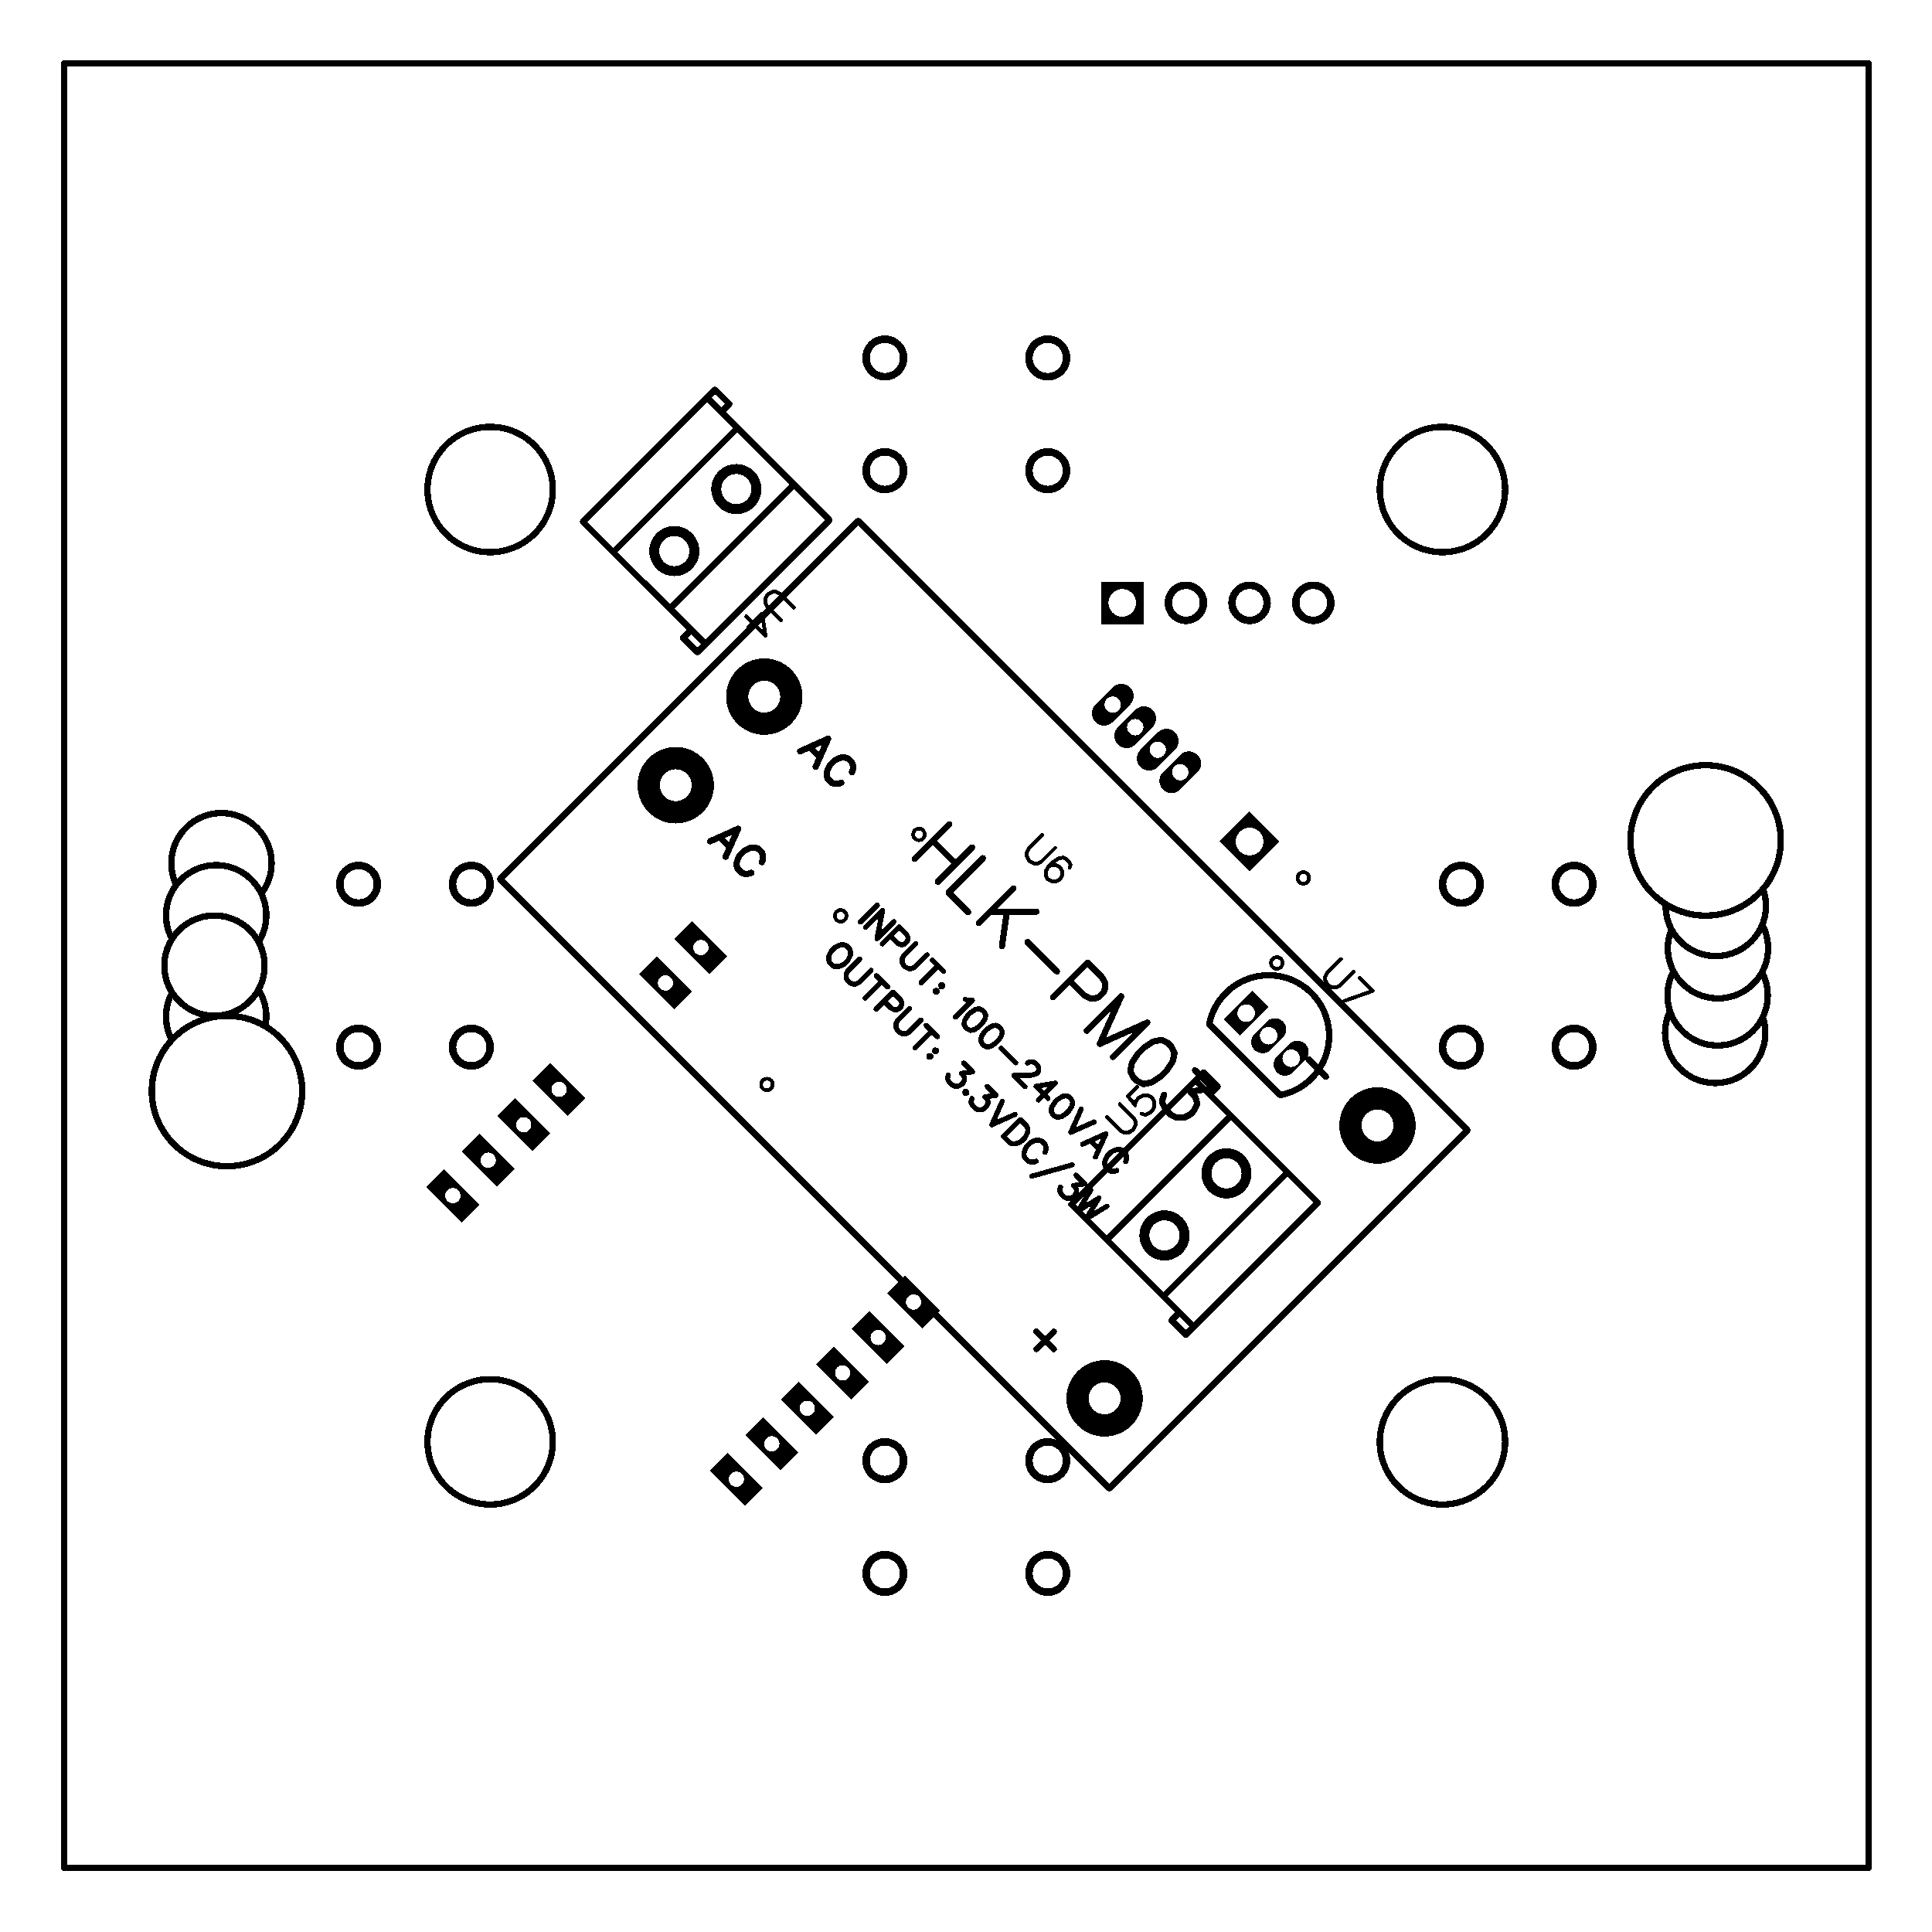 <svg xmlns="http://www.w3.org/2000/svg" xmlns:xlink="http://www.w3.org/1999/xlink" width="77.089mm" height="77.089mm" viewBox="3868.3 3257.3 303.5 303.5"><title></title><style type="text/css">
*[layerid="1"] {stroke:#000000;fill:#000000;}
*[layerid="2"] {stroke:#000000;fill:#000000;}
*[layerid="3"] {stroke:#000000;fill:#000000;}
*[layerid="4"] {stroke:#000000;fill:#000000;}
*[layerid="5"] {stroke:#000000;fill:#000000;}
*[layerid="6"] {stroke:#000000;fill:#000000;}
*[layerid="7"] {stroke:#000000;fill:#000000;}
*[layerid="8"] {stroke:#000000;fill:#000000;}
*[layerid="9"] {stroke:#000000;fill:#000000;}
*[layerid="10"] {stroke:#000000;fill:#000000;}
*[layerid="11"] {stroke:#000000;fill:#000000;}
*[layerid="12"] {stroke:#000000;fill:#000000;}
*[layerid="13"] {stroke:#000000;fill:#000000;}
*[layerid="14"] {stroke:#000000;fill:#000000;}
*[layerid="15"] {stroke:#000000;fill:#000000;}
*[layerid="19"] {stroke:#000000;fill:#000000;}
*[layerid="21"] {stroke:#000000;fill:#000000;}
*[layerid="22"] {stroke:#000000;fill:#000000;}
*[layerid="23"] {stroke:#000000;fill:#000000;}
*[layerid="24"] {stroke:#000000;fill:#000000;}
*[layerid="25"] {stroke:#000000;fill:#000000;}
*[layerid="26"] {stroke:#000000;fill:#000000;}
*[layerid="27"] {stroke:#000000;fill:#000000;}
*[layerid="28"] {stroke:#000000;fill:#000000;}
*[layerid="29"] {stroke:#000000;fill:#000000;}
*[layerid="30"] {stroke:#000000;fill:#000000;}
*[layerid="31"] {stroke:#000000;fill:#000000;}
*[layerid="32"] {stroke:#000000;fill:#000000;}
*[layerid="33"] {stroke:#000000;fill:#000000;}
*[layerid="34"] {stroke:#000000;fill:#000000;}
*[layerid="35"] {stroke:#000000;fill:#000000;}
*[layerid="36"] {stroke:#000000;fill:#000000;}
*[layerid="37"] {stroke:#000000;fill:#000000;}
*[layerid="38"] {stroke:#000000;fill:#000000;}
*[layerid="39"] {stroke:#000000;fill:#000000;}
*[layerid="40"] {stroke:#000000;fill:#000000;}
*[layerid="41"] {stroke:#000000;fill:#000000;}
*[layerid="42"] {stroke:#000000;fill:#000000;}
*[layerid="43"] {stroke:#000000;fill:#000000;}
*[layerid="44"] {stroke:#000000;fill:#000000;}
*[layerid="45"] {stroke:#000000;fill:#000000;}
*[layerid="46"] {stroke:#000000;fill:#000000;}
*[layerid="47"] {stroke:#000000;fill:#000000;}
*[layerid="48"] {stroke:#000000;fill:#000000;}
*[layerid="49"] {stroke:#000000;fill:#000000;}
*[layerid="50"] {stroke:#000000;fill:#000000;}
*[layerid="51"] {stroke:#000000;fill:#000000;}
*[layerid="52"] {stroke:#000000;fill:#000000;}
*[layerid="99"] {stroke:#000000;fill:#000000;}
*[layerid="100"] {stroke:#000000;fill:#000000;}
*[layerid="101"] {stroke:#000000;fill:#000000;}
*[layerid="Hole"] {stroke:#000000;fill:#000000;}
*[layerid="DRCError"] {stroke:#000000;fill:#000000;}
*[fill="none"] {fill: none;}
*[stroke="none"] {stroke: none;}
path, polyline, polygon, line {stroke-linecap:round;}
g[c_partid="part_pad"][layerid="1"] ellipse:not([c_padid]) {fill:#000000;}
g[c_partid="part_pad"][layerid="1"]  polygon:not([c_padid]) {fill:#000000;}
g[c_partid="part_pad"][layerid="1"]  polyline:not([c_padid]) {stroke:#000000;}
g[c_partid="part_pad"][layerid="1"]  circle {fill:#000000;}
g[c_partid="part_pad"][layerid="2"]  ellipse:not([c_padid]) {fill:#000000;}
g[c_partid="part_pad"][layerid="2"]  polygon:not([c_padid]) {fill:#000000;}
g[c_partid="part_pad"][layerid="2"]  polyline:not([c_padid]) {stroke:#000000;}
g[c_partid="part_pad"][layerid="2"]  circle {fill:#000000;}
g[c_partid="part_pad"][layerid="11"]  ellipse:not([c_padid]) {fill:#000000;}
g[c_partid="part_pad"][layerid="11"]  polygon:not([c_padid]) {fill:#000000;}
g[c_partid="part_pad"][layerid="11"]  polyline:not([c_padid]) {stroke:#000000;}
g[c_partid="part_pad"][layerid="11"]  circle {fill:#000000;}
g[c_partid="part_pad"][layerid] > circle[c_padhole] {fill: #FFFFFF;}
g[c_partid="part_pad"][layerid] > polyline[c_padhole] {stroke:#FFFFFF;}
g[c_partid="part_via"][layerid] > * + circle {fill: #FFFFFF;}
g[c_partid="part_pad"] > polygon[c_padid] {stroke-linejoin: miter;stroke-miterlimit: 100;}
g[c_partid="part_hole"] > circle {fill: #FFFFFF;}path, polyline, polygon {stroke-linejoin:round;}
rect, circle, ellipse, polyline, line, polygon, path {shape-rendering:crispEdges;}
</style>
<rect x="3868.3" y="3257.3" width="303.5" height="303.5" fill="#FFFFFF" stroke="none"/><g id="g1" transform="matrix(-1, 0, 0, 1, 8040.1, 0)" cpara="description``package`TO-92-3_L5.1-W4.1-P1.27-L`link`https://item.szlcsc.com/39513.html`Contributor`LCSC`3DModel`TO-92-3_L4.9-W3.7-P1.27-L`BOM_Supplier`LCSC`BOM_Supplier Part`C73726`BOM_Manufacturer`Holtek Semicon`BOM_Manufacturer Part`HT7333-A`spicePre`U`spiceSymbolName`HT7333-A_C73726`" c_transformList="" importFlag="0" xmlns="http://www.w3.org/2000/svg"><polyline points="4036.989 3339.151 3941.279 3434.86" stroke-width="1" c_shapetype="line" stroke-linecap="round" fill="none" layerid="4" net="" id="gge1818" /><polyline points="4093.223 3395.385 4036.989 3339.151" stroke-width="1" c_shapetype="line" stroke-linecap="round" fill="none" layerid="4" net="" id="gge1819" /><polyline points="3997.513 3491.094 3941.279 3434.86" stroke-width="1" c_shapetype="line" stroke-linecap="round" fill="none" layerid="4" net="" id="gge1820" /><polyline points="4093.223 3395.385 3997.513 3491.094" stroke-width="1" c_shapetype="line" stroke-linecap="round" fill="none" layerid="4" net="" id="gge1821" /><polyline points="4003.487 3446.5 3984 3427.013" stroke-width="1" c_shapetype="line" stroke-linecap="round" fill="none" layerid="4" net="" id="gge1404" /><polyline points="4003.487 3446.5 3984.279 3465.709" stroke-width="1" c_shapetype="line" stroke-linecap="round" fill="none" layerid="4" net="" id="gge1405" /><polyline points="3984.278 3465.709 3964.791 3446.222" stroke-width="1" c_shapetype="line" stroke-linecap="round" fill="none" layerid="4" net="" id="gge1406" /><polyline points="3997.934 3452.054 3978.447 3432.566" stroke-width="1" c_shapetype="line" stroke-linecap="round" fill="none" layerid="4" net="" id="gge1407" /><polyline points="3989.03 3460.958 3969.542 3441.471" stroke-width="1" c_shapetype="line" stroke-linecap="round" fill="none" layerid="4" net="" id="gge1408" /><polyline points="3984.279 3465.709 3985.531 3466.962 3987.759 3464.735 3986.506 3463.482" stroke-width="1" c_shapetype="line" stroke-linecap="round" fill="none" layerid="4" net="" id="gge1409" /><polyline points="3984 3427.013 3964.791 3446.222" stroke-width="1" c_shapetype="line" stroke-linecap="round" fill="none" layerid="4" net="" id="gge1410" /><polyline points="3984 3427.013 3982.747 3425.76 3980.52 3427.987 3981.773 3429.24" stroke-width="1" c_shapetype="line" stroke-linecap="round" fill="none" layerid="4" net="" id="gge1411" /><polyline points="4041.513 3339 4061 3358.487" stroke-width="1" c_shapetype="line" stroke-linecap="round" fill="none" layerid="4" net="" id="gge1792" /><polyline points="4041.513 3339 4060.722 3319.791" stroke-width="1" c_shapetype="line" stroke-linecap="round" fill="none" layerid="4" net="" id="gge1793" /><polyline points="4060.722 3319.791 4080.209 3339.278" stroke-width="1" c_shapetype="line" stroke-linecap="round" fill="none" layerid="4" net="" id="gge1794" /><polyline points="4047.066 3333.447 4066.553 3352.934" stroke-width="1" c_shapetype="line" stroke-linecap="round" fill="none" layerid="4" net="" id="gge1795" /><polyline points="4055.97 3324.542 4075.458 3344.03" stroke-width="1" c_shapetype="line" stroke-linecap="round" fill="none" layerid="4" net="" id="gge1796" /><polyline points="4060.722 3319.791 4059.469 3318.538 4057.242 3320.765 4058.494 3322.018" stroke-width="1" c_shapetype="line" stroke-linecap="round" fill="none" layerid="4" net="" id="gge1797" /><polyline points="4061 3358.487 4080.209 3339.279" stroke-width="1" c_shapetype="line" stroke-linecap="round" fill="none" layerid="4" net="" id="gge1798" /><polyline points="4061 3358.487 4062.253 3359.74 4064.48 3357.513 4063.227 3356.26" stroke-width="1" c_shapetype="line" stroke-linecap="round" fill="none" layerid="4" net="" id="gge1799" /><polyline points="3981.828 3418.167 3970.667 3429.327" stroke-width="1" c_shapetype="line" stroke-linecap="round" fill="none" layerid="4" net="" id="gge4488" /><g c_partid="part_pcbtext" c_origin="3986.67,3392.65" c_rotation="0" c_mirror="1" id="gge1814" layerid="4" c_shapetype="group" display="none"><path c_fontSize="4.5" c_fontFamily="" c_text="HLK-PM03" d="M 3986.674 3388.113 L 3986.674 3392.403 M 3983.814 3388.113 L 3983.814 3392.403 M 3986.674 3390.153 L 3983.814 3390.153 M 3982.464 3388.113 L 3982.464 3392.403 M 3982.464 3392.403 L 3980.004 3392.403 M 3978.654 3388.113 L 3978.654 3392.403 M 3975.794 3388.113 L 3978.654 3390.973 M 3977.634 3389.953 L 3975.794 3392.403 M 3974.444 3390.563 L 3970.764 3390.563 M 3969.414 3388.113 L 3969.414 3392.403 M 3969.414 3388.113 L 3967.574 3388.113 L 3966.954 3388.313 L 3966.754 3388.523 L 3966.544 3388.933 L 3966.544 3389.543 L 3966.754 3389.953 L 3966.954 3390.153 L 3967.574 3390.363 L 3969.414 3390.363 M 3965.194 3388.113 L 3965.194 3392.403 M 3965.194 3388.113 L 3963.564 3392.403 M 3961.924 3388.113 L 3963.564 3392.403 M 3961.924 3388.113 L 3961.924 3392.403 M 3959.344 3388.113 L 3959.964 3388.313 L 3960.374 3388.933 L 3960.574 3389.953 L 3960.574 3390.563 L 3960.374 3391.593 L 3959.964 3392.203 L 3959.344 3392.403 L 3958.934 3392.403 L 3958.324 3392.203 L 3957.914 3391.593 L 3957.714 3390.563 L 3957.714 3389.953 L 3957.914 3388.933 L 3958.324 3388.313 L 3958.934 3388.113 L 3959.344 3388.113 M 3955.954 3388.113 L 3953.704 3388.113 L 3954.924 3389.753 L 3954.314 3389.753 L 3953.904 3389.953 L 3953.704 3390.153 L 3953.494 3390.773 L 3953.494 3391.183 L 3953.704 3391.793 L 3954.114 3392.203 L 3954.724 3392.403 L 3955.334 3392.403 L 3955.954 3392.203 L 3956.154 3392.003 L 3956.364 3391.593" fill="none"  stroke-width="0.6"  /></g><g c_partid="part_pcbtext" c_origin="4011.27,3391.67" c_rotation="45" c_mirror="1" id="gge1816" layerid="4" c_shapetype="group" ><path c_fontSize="4.5" c_fontFamily="" c_text="U6" d="M 4008.058 3388.461 L 4010.229 3390.632 L 4010.519 3391.205 L 4010.519 3391.785 L 4010.222 3392.365 L 4009.932 3392.655 L 4009.359 3392.944 L 4008.78 3392.944 L 4008.207 3392.655 L 4006.036 3390.484 M 4003.773 3393.609 L 4003.632 3393.171 L 4003.922 3392.598 L 4004.212 3392.308 L 4004.784 3392.018 L 4005.513 3392.166 L 4006.382 3392.739 L 4007.104 3393.461 L 4007.535 3394.189 L 4007.535 3394.769 L 4007.245 3395.341 L 4007.097 3395.49 L 4006.524 3395.78 L 4005.944 3395.78 L 4005.371 3395.49 L 4005.223 3395.341 L 4004.933 3394.769 L 4004.933 3394.189 L 4005.223 3393.616 L 4005.371 3393.468 L 4005.944 3393.178 L 4006.524 3393.178 L 4007.104 3393.461" fill="none"  stroke-width="0.6" c_note="note_pre" /></g><g c_partid="part_pcbtext" c_origin="4044.73,3373.95" c_rotation="45" c_mirror="1" id="gge1822" layerid="4" c_shapetype="group" ><path c_fontSize="4.72" c_fontFamily="" c_text="AC" d="M 4041.702 3373.343 L 4046.093 3375.316 M 4041.702 3373.343 L 4043.668 3377.742 M 4044.58 3374.708 L 4043.06 3376.228 M 4037.969 3378.59 L 4037.813 3378.137 L 4037.813 3377.529 L 4037.969 3377.077 L 4038.577 3376.469 L 4039.03 3376.313 L 4039.638 3376.313 L 4040.09 3376.469 L 4040.691 3376.773 L 4041.455 3377.537 L 4041.759 3378.137 L 4041.914 3378.59 L 4041.914 3379.198 L 4041.759 3379.651 L 4041.151 3380.259 L 4040.698 3380.414 L 4040.09 3380.414 L 4039.638 3380.259" fill="none"  stroke-width="0.984"  /></g><g c_partid="part_pcbtext" c_origin="4058.87,3388.09" c_rotation="45" c_mirror="1" id="gge1824" layerid="4" c_shapetype="group" ><path c_fontSize="4.72" c_fontFamily="" c_text="AC" d="M 4055.845 3387.485 L 4060.236 3389.458 M 4055.845 3387.485 L 4057.81 3391.884 M 4058.722 3388.85 L 4057.202 3390.37 M 4052.111 3392.732 L 4051.955 3392.28 L 4051.955 3391.672 L 4052.111 3391.219 L 4052.719 3390.611 L 4053.172 3390.455 L 4053.78 3390.455 L 4054.232 3390.611 L 4054.833 3390.915 L 4055.597 3391.679 L 4055.901 3392.28 L 4056.057 3392.732 L 4056.057 3393.34 L 4055.901 3393.793 L 4055.293 3394.401 L 4054.84 3394.557 L 4054.232 3394.557 L 4053.78 3394.401" fill="none"  stroke-width="0.984"  /></g><g c_partid="part_pcbtext" c_origin="4008.99,3466.49" c_rotation="45" c_mirror="1" id="gge1826" layerid="4" c_shapetype="group" ><path c_fontSize="4.72" c_fontFamily="" c_text="+" d="M 4006.255 3466.49 L 4008.985 3469.22 M 4008.985 3466.49 L 4006.255 3469.22" fill="none"  stroke-width="0.984"  /></g><g c_partid="part_pcbtext" c_origin="3966.22,3423.73" c_rotation="45" c_mirror="1" id="gge1828" layerid="4" c_shapetype="group" ><path c_fontSize="4.72" c_fontFamily="" c_text="-" d="M 3966.219 3423.725 L 3963.489 3426.454" fill="none"  stroke-width="0.984"  /></g><g c_partid="part_pcbtext" c_origin="4025.76,3389.9" c_rotation="45" c_mirror="1" id="gge1830" layerid="4" c_shapetype="group" ><path c_fontSize="8" c_fontFamily="" c_text="HLK-PM03" d="M 4022.681 3386.821 L 4028.076 3392.216 M 4019.082 3390.42 L 4024.477 3395.815 M 4025.248 3389.388 L 4021.649 3392.987 M 4017.385 3392.117 L 4022.78 3397.512 M 4022.78 3397.512 L 4019.697 3400.595 M 4012.605 3396.897 L 4018 3402.292 M 4008.999 3400.503 L 4016.204 3400.496 M 4013.63 3400.496 L 4014.394 3405.899 M 4010.385 3405.283 L 4005.76 3409.908 M 4000.98 3408.522 L 4006.375 3413.917 M 4000.98 3408.522 L 3998.668 3410.834 L 3998.152 3411.86 L 3998.145 3412.376 L 3998.406 3413.146 L 3999.177 3413.917 L 3999.948 3414.179 L 4000.464 3414.172 L 4001.496 3413.663 L 4003.809 3411.35 M 3995.684 3413.818 L 4001.079 3419.213 M 3995.684 3413.818 L 3999.021 3421.271 M 3991.568 3417.934 L 3999.021 3421.271 M 3991.568 3417.934 L 3996.964 3423.329 M 3988.33 3421.172 L 3989.355 3420.656 L 3990.642 3420.91 L 3992.184 3421.943 L 3992.954 3422.714 L 3993.987 3424.255 L 3994.241 3425.542 L 3993.725 3426.567 L 3993.209 3427.084 L 3992.184 3427.6 L 3990.897 3427.345 L 3989.355 3426.313 L 3988.584 3425.542 L 3987.552 3424.001 L 3987.298 3422.714 L 3987.814 3421.688 L 3988.33 3421.172 M 3984.059 3425.443 L 3981.231 3428.271 L 3984.83 3428.788 L 3984.059 3429.558 L 3983.805 3430.322 L 3983.797 3430.838 L 3984.314 3431.863 L 3984.83 3432.38 L 3985.855 3432.896 L 3986.887 3432.896 L 3987.913 3432.38 L 3988.684 3431.609 L 3989.2 3430.584 L 3989.207 3430.068 L 3988.945 3429.297" fill="none"  stroke-width="0.984"  /></g><g c_partid="part_pcbtext" c_origin="4035.5,3401" c_rotation="45" c_mirror="1" id="gge1832" layerid="4" c_shapetype="group" ><path c_fontSize="3.937" c_fontFamily="" c_text="INPUT: 100-240VAC&amp;#10;OUTPUT: 3.3VDC/3W" d="M 4033.98 3399.48 L 4036.639 3402.138 M 4033.145 3400.314 L 4035.804 3402.973 M 4033.145 3400.314 L 4034.029 3404.748 M 4031.37 3402.089 L 4034.029 3404.748 M 4030.536 3402.923 L 4033.195 3405.582 M 4030.536 3402.923 L 4029.398 3404.062 L 4029.143 3404.571 L 4029.15 3404.818 L 4029.278 3405.2 L 4029.659 3405.582 L 4030.034 3405.702 L 4030.282 3405.709 L 4030.791 3405.455 L 4031.929 3404.316 M 4027.934 3405.526 L 4029.836 3407.428 L 4030.084 3407.93 L 4030.084 3408.439 L 4029.829 3408.948 L 4029.575 3409.202 L 4029.072 3409.45 L 4028.563 3409.45 L 4028.061 3409.202 L 4026.159 3407.3 M 4024.441 3409.019 L 4027.1 3411.677 M 4025.325 3408.135 L 4023.55 3409.91 M 4023.727 3412.01 L 4023.981 3412.01 L 4023.981 3412.264 L 4023.734 3412.257 L 4023.727 3412.01 M 4024.618 3412.901 L 4024.865 3412.894 L 4024.865 3413.148 L 4024.618 3413.141 L 4024.618 3412.901 M 4020.191 3414.287 L 4019.809 3414.414 L 4019.046 3414.414 L 4021.704 3417.073 M 4017.455 3416.005 L 4017.964 3415.75 L 4018.593 3415.885 L 4019.35 3416.387 L 4019.731 3416.769 L 4020.234 3417.525 L 4020.368 3418.154 L 4020.113 3418.664 L 4019.859 3418.918 L 4019.35 3419.173 L 4018.72 3419.038 L 4017.964 3418.536 L 4017.582 3418.154 L 4017.08 3417.398 L 4016.945 3416.769 L 4017.2 3416.259 L 4017.455 3416.005 M 4014.845 3418.614 L 4015.355 3418.36 L 4015.991 3418.487 L 4016.748 3418.989 L 4017.129 3419.371 L 4017.631 3420.127 L 4017.759 3420.764 L 4017.504 3421.273 L 4017.25 3421.527 L 4016.748 3421.775 L 4016.111 3421.648 L 4015.355 3421.146 L 4014.973 3420.764 L 4014.471 3420.007 L 4014.343 3419.371 L 4014.591 3418.869 L 4014.845 3418.614 M 4014.52 3421.98 L 4012.243 3424.257 M 4010.398 3424.334 L 4010.271 3424.207 L 4009.889 3424.08 L 4009.634 3424.08 L 4009.252 3424.207 L 4008.75 3424.709 L 4008.623 3425.091 L 4008.623 3425.346 L 4008.75 3425.727 L 4009.005 3425.982 L 4009.38 3426.102 L 4010.016 3426.23 L 4012.547 3426.23 L 4010.773 3428.004 M 4006.014 3427.446 L 4009.054 3427.955 L 4007.159 3429.85 M 4006.014 3427.446 L 4008.672 3430.104 M 4003.786 3429.673 L 4004.295 3429.419 L 4004.932 3429.546 L 4005.688 3430.048 L 4006.07 3430.43 L 4006.572 3431.186 L 4006.7 3431.823 L 4006.445 3432.332 L 4006.19 3432.586 L 4005.688 3432.834 L 4005.052 3432.707 L 4004.295 3432.205 L 4003.914 3431.823 L 4003.412 3431.066 L 4003.284 3430.43 L 4003.532 3429.928 L 4003.786 3429.673 M 4001.941 3431.519 L 4003.588 3435.189 M 3999.918 3433.541 L 4003.588 3435.189 M 3998.066 3435.394 L 4001.736 3437.041 M 3998.066 3435.394 L 3999.713 3439.064 M 4000.477 3436.532 L 3999.211 3437.798 M 3994.962 3439.771 L 3994.827 3439.396 L 3994.827 3438.887 L 3994.954 3438.505 L 3995.464 3437.996 L 3995.838 3437.876 L 3996.347 3437.876 L 3996.729 3438.003 L 3997.231 3438.25 L 3997.868 3438.887 L 3998.122 3439.396 L 3998.243 3439.771 L 3998.243 3440.28 L 3998.122 3440.655 L 3997.613 3441.164 L 3997.231 3441.291 L 3996.722 3441.291 L 3996.355 3441.164 M 4038.838 3405.851 L 4039.212 3405.731 L 4039.722 3405.731 L 4040.096 3405.851 L 4040.605 3406.105 L 4041.242 3406.742 L 4041.489 3407.244 L 4041.617 3407.626 L 4041.617 3408.135 L 4041.496 3408.51 L 4040.987 3409.019 L 4040.605 3409.146 L 4040.096 3409.146 L 4039.722 3409.012 L 4039.219 3408.764 L 4038.583 3408.128 L 4038.329 3407.619 L 4038.201 3407.251 L 4038.201 3406.742 L 4038.329 3406.36 L 4038.838 3405.851 M 4036.738 3407.951 L 4038.633 3409.846 L 4038.887 3410.355 L 4038.887 3410.864 L 4038.633 3411.373 L 4038.378 3411.628 L 4037.876 3411.875 L 4037.367 3411.875 L 4036.858 3411.621 L 4034.963 3409.726 M 4033.244 3411.444 L 4035.903 3414.103 M 4034.128 3410.56 L 4032.353 3412.335 M 4031.519 3413.169 L 4034.178 3415.828 M 4031.519 3413.169 L 4030.381 3414.308 L 4030.133 3414.81 L 4030.133 3415.064 L 4030.26 3415.446 L 4030.635 3415.821 L 4031.017 3415.948 L 4031.271 3415.948 L 4031.774 3415.701 L 4032.912 3414.562 M 4028.917 3415.771 L 4030.812 3417.666 L 4031.066 3418.176 L 4031.066 3418.685 L 4030.812 3419.194 L 4030.557 3419.448 L 4030.055 3419.696 L 4029.546 3419.696 L 4029.037 3419.441 L 4027.142 3417.546 M 4025.424 3419.265 L 4028.082 3421.923 M 4026.308 3418.381 L 4024.533 3420.155 M 4024.71 3422.256 L 4024.964 3422.256 L 4024.964 3422.51 L 4024.717 3422.503 L 4024.71 3422.256 M 4025.593 3423.14 L 4025.848 3423.14 L 4025.848 3423.394 L 4025.601 3423.387 L 4025.593 3423.14 M 4020.41 3424.278 L 4019.017 3425.671 L 4020.792 3425.918 L 4020.41 3426.3 L 4020.283 3426.682 L 4020.283 3426.937 L 4020.538 3427.446 L 4020.785 3427.693 L 4021.294 3427.948 L 4021.803 3427.948 L 4022.312 3427.693 L 4022.687 3427.318 L 4022.942 3426.809 L 4022.942 3426.555 L 4022.814 3426.173 M 4019.951 3428.782 L 4020.205 3428.782 L 4020.205 3429.037 L 4019.951 3429.037 L 4019.951 3428.782 M 4016.719 3427.969 L 4015.326 3429.362 L 4017.094 3429.617 L 4016.712 3429.998 L 4016.592 3430.373 L 4016.592 3430.628 L 4016.847 3431.137 L 4017.094 3431.384 L 4017.603 3431.639 L 4018.105 3431.646 L 4018.614 3431.391 L 4018.996 3431.01 L 4019.251 3430.501 L 4019.244 3430.253 L 4019.116 3429.871 M 4014.365 3430.324 L 4016.005 3434.001 M 4012.335 3432.353 L 4016.005 3434.001 M 4011.501 3433.188 L 4014.16 3435.846 M 4011.501 3433.188 L 4010.617 3434.071 L 4010.362 3434.581 L 4010.362 3435.09 L 4010.49 3435.457 L 4010.744 3435.966 L 4011.381 3436.603 L 4011.883 3436.85 L 4012.257 3436.985 L 4012.767 3436.985 L 4013.276 3436.73 L 4014.16 3435.846 M 4007.626 3438.321 L 4007.506 3437.946 L 4007.506 3437.437 L 4007.633 3437.055 L 4008.135 3436.553 L 4008.517 3436.426 L 4009.026 3436.426 L 4009.401 3436.546 L 4009.91 3436.801 L 4010.546 3437.437 L 4010.794 3437.939 L 4010.921 3438.321 L 4010.921 3438.83 L 4010.794 3439.212 L 4010.292 3439.714 L 4009.91 3439.841 L 4009.401 3439.841 L 4009.019 3439.714 M 4003.376 3440.294 L 4009.705 3442.069 M 4002.796 3441.892 L 4001.403 3443.285 L 4003.178 3443.532 L 4002.796 3443.914 L 4002.669 3444.296 L 4002.669 3444.551 L 4002.924 3445.06 L 4003.171 3445.307 L 4003.68 3445.562 L 4004.189 3445.562 L 4004.698 3445.307 L 4005.073 3444.932 L 4005.328 3444.423 L 4005.328 3444.169 L 4005.2 3443.787 M 4000.442 3444.247 L 4002.471 3447.535 M 3999.176 3445.512 L 4002.471 3447.535 M 3999.176 3445.512 L 4001.205 3448.8 M 3997.91 3446.778 L 4001.205 3448.8" fill="none"  stroke-width="0.8"  /></g><g c_partid="part_pcbtext" c_origin="4006.59,3414.21" c_rotation="0" c_mirror="1" id="gge1400" layerid="4" c_shapetype="group" display="none"><path c_fontSize="4.5" c_fontFamily="" c_text="KF350-3.5-2P" d="M 4006.59 3409.667 L 4006.59 3413.957 M 4003.73 3409.667 L 4006.59 3412.527 M 4005.57 3411.507 L 4003.73 3413.957 M 4002.381 3409.667 L 4002.381 3413.957 M 4002.381 3409.667 L 3999.72 3409.667 M 4002.381 3411.707 L 4000.74 3411.707 M 3997.96 3409.667 L 3995.711 3409.667 L 3996.94 3411.307 L 3996.32 3411.307 L 3995.91 3411.507 L 3995.71 3411.707 L 3995.5 3412.327 L 3995.501 3412.737 L 3995.71 3413.347 L 3996.12 3413.757 L 3996.731 3413.957 L 3997.34 3413.957 L 3997.961 3413.757 L 3998.16 3413.557 L 3998.37 3413.147 M 3991.7 3409.667 L 3993.74 3409.667 L 3993.95 3411.507 L 3993.74 3411.307 L 3993.13 3411.097 L 3992.521 3411.097 L 3991.9 3411.307 L 3991.49 3411.707 L 3991.291 3412.327 L 3991.29 3412.737 L 3991.49 3413.347 L 3991.9 3413.757 L 3992.52 3413.957 L 3993.131 3413.957 L 3993.74 3413.757 L 3993.95 3413.557 L 3994.151 3413.147 M 3988.711 3409.667 L 3989.331 3409.867 L 3989.74 3410.487 L 3989.941 3411.507 L 3989.94 3412.117 L 3989.74 3413.147 L 3989.331 3413.757 L 3988.711 3413.957 L 3988.3 3413.957 L 3987.69 3413.757 L 3987.28 3413.147 L 3987.08 3412.117 L 3987.081 3411.507 L 3987.28 3410.487 L 3987.69 3409.867 L 3988.3 3409.667 L 3988.711 3409.667 M 3985.731 3412.117 L 3982.041 3412.117 M 3980.29 3409.667 L 3978.04 3409.667 L 3979.26 3411.307 L 3978.651 3411.307 L 3978.24 3411.507 L 3978.041 3411.707 L 3977.831 3412.327 L 3977.831 3412.737 L 3978.04 3413.347 L 3978.44 3413.757 L 3979.061 3413.957 L 3979.67 3413.957 L 3980.291 3413.757 L 3980.49 3413.557 L 3980.69 3413.147 M 3976.28 3412.937 L 3976.481 3413.147 L 3976.28 3413.347 L 3976.07 3413.147 L 3976.28 3412.937 M 3972.271 3409.667 L 3974.31 3409.667 L 3974.521 3411.507 L 3974.31 3411.307 L 3973.7 3411.097 L 3973.09 3411.097 L 3972.47 3411.307 L 3972.061 3411.707 L 3971.86 3412.327 L 3971.86 3412.737 L 3972.06 3413.347 L 3972.47 3413.757 L 3973.09 3413.957 L 3973.7 3413.957 L 3974.311 3413.757 L 3974.521 3413.557 L 3974.72 3413.147 M 3970.51 3412.117 L 3966.831 3412.117 M 3965.27 3410.687 L 3965.271 3410.487 L 3965.07 3410.077 L 3964.86 3409.867 L 3964.45 3409.667 L 3963.64 3409.667 L 3963.231 3409.867 L 3963.02 3410.077 L 3962.82 3410.487 L 3962.82 3410.897 L 3963.02 3411.307 L 3963.43 3411.917 L 3965.481 3413.957 L 3962.61 3413.957 M 3961.26 3409.667 L 3961.26 3413.957 M 3961.26 3409.667 L 3959.42 3409.667 L 3958.81 3409.867 L 3958.6 3410.077 L 3958.4 3410.487 L 3958.4 3411.097 L 3958.601 3411.507 L 3958.81 3411.707 L 3959.421 3411.917 L 3961.26 3411.917" fill="none"  stroke-width="0.6"  /></g><g c_partid="part_pcbtext" c_origin="3994.68,3435.97" c_rotation="315" c_mirror="1" id="gge1402" layerid="4" c_shapetype="group" ><path c_fontSize="4.5" c_fontFamily="" c_text="U5" d="M 3997.895 3432.761 L 3995.724 3434.932 L 3995.151 3435.222 L 3994.572 3435.222 L 3993.992 3434.925 L 3993.702 3434.635 L 3993.412 3434.062 L 3993.412 3433.483 L 3993.702 3432.91 L 3995.873 3430.739 M 3993.179 3428.045 L 3994.628 3429.494 L 3993.468 3430.937 L 3993.468 3430.654 L 3993.179 3430.067 L 3992.747 3429.636 L 3992.167 3429.353 L 3991.595 3429.346 L 3991.008 3429.636 L 3990.718 3429.926 L 3990.435 3430.506 L 3990.435 3431.085 L 3990.725 3431.658 L 3991.156 3432.09 L 3991.736 3432.387 L 3992.019 3432.387 L 3992.457 3432.245" fill="none"  stroke-width="0.6" c_note="note_pre" /></g><g c_partid="part_pcbtext" c_origin="4062.68,3349.71" c_rotation="90" c_mirror="1" id="gge1788" layerid="4" c_shapetype="group" display="none"><path c_fontSize="4.5" c_fontFamily="" c_text="KF350-3.5-2P" d="M 4058.138 3349.714 L 4062.428 3349.714 M 4058.138 3352.574 L 4060.998 3349.714 M 4059.978 3350.734 L 4062.428 3352.574 M 4058.138 3353.924 L 4062.428 3353.924 M 4058.138 3353.924 L 4058.138 3356.584 M 4060.178 3353.924 L 4060.178 3355.564 M 4058.138 3358.344 L 4058.138 3360.594 L 4059.778 3359.364 L 4059.778 3359.984 L 4059.978 3360.394 L 4060.178 3360.594 L 4060.798 3360.804 L 4061.208 3360.804 L 4061.818 3360.594 L 4062.228 3360.184 L 4062.428 3359.574 L 4062.428 3358.964 L 4062.228 3358.344 L 4062.028 3358.144 L 4061.618 3357.934 M 4058.138 3364.604 L 4058.138 3362.564 L 4059.978 3362.354 L 4059.778 3362.564 L 4059.568 3363.174 L 4059.568 3363.784 L 4059.778 3364.404 L 4060.178 3364.814 L 4060.798 3365.014 L 4061.208 3365.014 L 4061.818 3364.814 L 4062.228 3364.404 L 4062.428 3363.784 L 4062.428 3363.174 L 4062.228 3362.564 L 4062.028 3362.354 L 4061.618 3362.154 M 4058.138 3367.594 L 4058.338 3366.974 L 4058.958 3366.564 L 4059.978 3366.364 L 4060.588 3366.364 L 4061.618 3366.564 L 4062.228 3366.974 L 4062.428 3367.594 L 4062.428 3368.004 L 4062.228 3368.614 L 4061.618 3369.024 L 4060.588 3369.224 L 4059.978 3369.224 L 4058.958 3369.024 L 4058.338 3368.614 L 4058.138 3368.004 L 4058.138 3367.594 M 4060.588 3370.574 L 4060.588 3374.264 M 4058.138 3376.014 L 4058.138 3378.264 L 4059.778 3377.044 L 4059.778 3377.654 L 4059.978 3378.064 L 4060.178 3378.264 L 4060.798 3378.474 L 4061.208 3378.474 L 4061.818 3378.264 L 4062.228 3377.864 L 4062.428 3377.244 L 4062.428 3376.634 L 4062.228 3376.014 L 4062.028 3375.814 L 4061.618 3375.614 M 4061.408 3380.024 L 4061.618 3379.824 L 4061.818 3380.024 L 4061.618 3380.234 L 4061.408 3380.024 M 4058.138 3384.034 L 4058.138 3381.994 L 4059.978 3381.784 L 4059.778 3381.994 L 4059.568 3382.604 L 4059.568 3383.214 L 4059.778 3383.834 L 4060.178 3384.244 L 4060.798 3384.444 L 4061.208 3384.444 L 4061.818 3384.244 L 4062.228 3383.834 L 4062.428 3383.214 L 4062.428 3382.604 L 4062.228 3381.994 L 4062.028 3381.784 L 4061.618 3381.584 M 4060.588 3385.794 L 4060.588 3389.474 M 4059.158 3391.034 L 4058.958 3391.034 L 4058.548 3391.234 L 4058.338 3391.444 L 4058.138 3391.854 L 4058.138 3392.664 L 4058.338 3393.074 L 4058.548 3393.284 L 4058.958 3393.484 L 4059.368 3393.484 L 4059.778 3393.284 L 4060.388 3392.874 L 4062.428 3390.824 L 4062.428 3393.694 M 4058.138 3395.044 L 4062.428 3395.044 M 4058.138 3395.044 L 4058.138 3396.884 L 4058.338 3397.494 L 4058.548 3397.704 L 4058.958 3397.904 L 4059.568 3397.904 L 4059.978 3397.704 L 4060.178 3397.494 L 4060.388 3396.884 L 4060.388 3395.044" fill="none"  stroke-width="0.6"  /></g><g c_partid="part_pcbtext" c_origin="4050.32,3349.53" c_rotation="135" c_mirror="1" id="gge1790" layerid="4" c_shapetype="group" ><path c_fontSize="4.5" c_fontFamily="" c_text="U4" d="M 4047.105 3352.739 L 4049.276 3350.568 L 4049.849 3350.278 L 4050.428 3350.278 L 4051.008 3350.575 L 4051.298 3350.865 L 4051.588 3351.438 L 4051.588 3352.017 L 4051.298 3352.59 L 4049.127 3354.761 M 4051.532 3357.165 L 4052.104 3353.693 L 4054.275 3355.864 M 4051.532 3357.165 L 4054.565 3354.132" fill="none"  stroke-width="0.6" c_note="note_pre" /></g><g c_partid="part_pcbtext" c_origin="3967.53,3430.86" c_rotation="0" c_mirror="1" id="gge3467" layerid="4" c_shapetype="group" display="none"><path c_fontSize="4.5" c_fontFamily="" c_text="HT7333-A_C73726" d="M 3967.531 3426.32 L 3967.531 3430.61 M 3964.671 3426.32 L 3964.671 3430.61 M 3967.531 3428.36 L 3964.671 3428.36 M 3961.881 3426.32 L 3961.881 3430.61 M 3963.321 3426.32 L 3960.451 3426.32 M 3956.241 3426.32 L 3958.281 3430.61 M 3959.101 3426.32 L 3956.241 3426.32 M 3954.481 3426.32 L 3952.231 3426.32 L 3953.461 3427.959 L 3952.841 3427.959 L 3952.431 3428.16 L 3952.231 3428.36 L 3952.031 3428.979 L 3952.031 3429.39 L 3952.231 3429.999 L 3952.641 3430.41 L 3953.251 3430.61 L 3953.871 3430.61 L 3954.481 3430.41 L 3954.681 3430.209 L 3954.891 3429.8 M 3950.271 3426.32 L 3948.021 3426.32 L 3949.241 3427.959 L 3948.631 3427.959 L 3948.221 3428.16 L 3948.021 3428.36 L 3947.811 3428.979 L 3947.811 3429.39 L 3948.021 3429.999 L 3948.431 3430.41 L 3949.041 3430.61 L 3949.651 3430.61 L 3950.271 3430.41 L 3950.471 3430.209 L 3950.681 3429.8 M 3946.051 3426.32 L 3943.801 3426.32 L 3945.031 3427.959 L 3944.421 3427.959 L 3944.011 3428.16 L 3943.801 3428.36 L 3943.601 3428.979 L 3943.601 3429.39 L 3943.801 3429.999 L 3944.211 3430.41 L 3944.831 3430.61 L 3945.441 3430.61 L 3946.051 3430.41 L 3946.261 3430.209 L 3946.461 3429.8 M 3942.251 3428.769 L 3938.571 3428.769 M 3935.581 3426.32 L 3937.221 3430.61 M 3935.581 3426.32 L 3933.941 3430.61 M 3936.601 3429.18 L 3934.561 3429.18 M 3932.591 3432.05 L 3928.911 3432.05 M 3924.491 3427.34 L 3924.701 3426.93 L 3925.111 3426.519 L 3925.521 3426.32 L 3926.331 3426.32 L 3926.741 3426.519 L 3927.151 3426.93 L 3927.361 3427.34 L 3927.561 3427.959 L 3927.561 3428.979 L 3927.361 3429.59 L 3927.151 3429.999 L 3926.741 3430.41 L 3926.331 3430.61 L 3925.521 3430.61 L 3925.111 3430.41 L 3924.701 3429.999 L 3924.491 3429.59 M 3920.281 3426.32 L 3922.331 3430.61 M 3923.141 3426.32 L 3920.281 3426.32 M 3918.521 3426.32 L 3916.271 3426.32 L 3917.501 3427.959 L 3916.881 3427.959 L 3916.481 3428.16 L 3916.271 3428.36 L 3916.071 3428.979 L 3916.071 3429.39 L 3916.271 3429.999 L 3916.681 3430.41 L 3917.291 3430.61 L 3917.911 3430.61 L 3918.521 3430.41 L 3918.731 3430.209 L 3918.931 3429.8 M 3911.851 3426.32 L 3913.901 3430.61 M 3914.721 3426.32 L 3911.851 3426.32 M 3910.301 3427.34 L 3910.301 3427.14 L 3910.091 3426.729 L 3909.891 3426.519 L 3909.481 3426.32 L 3908.661 3426.32 L 3908.251 3426.519 L 3908.051 3426.729 L 3907.841 3427.14 L 3907.841 3427.55 L 3908.051 3427.959 L 3908.461 3428.57 L 3910.501 3430.61 L 3907.641 3430.61 M 3903.831 3426.93 L 3904.041 3426.519 L 3904.651 3426.32 L 3905.061 3426.32 L 3905.681 3426.519 L 3906.081 3427.14 L 3906.291 3428.16 L 3906.291 3429.18 L 3906.081 3429.999 L 3905.681 3430.41 L 3905.061 3430.61 L 3904.861 3430.61 L 3904.241 3430.41 L 3903.831 3429.999 L 3903.631 3429.39 L 3903.631 3429.18 L 3903.831 3428.57 L 3904.241 3428.16 L 3904.861 3427.959 L 3905.061 3427.959 L 3905.681 3428.16 L 3906.081 3428.57 L 3906.291 3429.18" fill="none"  stroke-width="0.6"  /></g><g c_partid="part_pcbtext" c_origin="3964.37,3411.16" c_rotation="45" c_mirror="1" id="gge3469" layerid="4" c_shapetype="group" ><path c_fontSize="4.5" c_fontFamily="" c_text="U7" d="M 3961.158 3407.951 L 3963.329 3410.122 L 3963.619 3410.695 L 3963.619 3411.274 L 3963.322 3411.854 L 3963.032 3412.144 L 3962.459 3412.434 L 3961.879 3412.434 L 3961.307 3412.144 L 3959.136 3409.973 M 3956.152 3412.957 L 3960.635 3414.541 M 3958.181 3410.928 L 3956.152 3412.957" fill="none"  stroke-width="0.6" c_note="note_pre" /></g><path d="M 3970.667 3429.327 A 9.5 9.5 0 1 1 3981.827 3418.166" c_shapetype="line" fill="none" stroke-width="1" c_helper_type="arc2" net="" layerid="4" id="rep2" /><g c_partid="part_pad" c_etype="pinpart" c_origin="3986.39,3378.61" layerid="11" number="1" net="U2_16" plated ="Y" c_shapetype="group" id="gge1572" locked="0" c_rotation="135" c_width="7.677" c_height="3.839" title="U2_16" c_shape="OVAL" pasteExpansion="0" solderExpansion="0.4"><polyline points="3987.747 3379.967 3985.033 3377.253" stroke-width="3.839" /><polyline c_padhole="1" points="3986.394 3378.607 3986.393 3378.606" stroke-width="2.56"></polyline></g><g c_partid="part_pad" c_etype="pinpart" c_origin="3989.93,3375.07" layerid="11" number="2" net="U3_2" plated ="Y" c_shapetype="group" id="gge1577" locked="0" c_rotation="135" c_width="7.677" c_height="3.839" title="U3_2" c_shape="OVAL" pasteExpansion="0" solderExpansion="0.4"><polyline points="3991.287 3376.427 3988.573 3373.713" stroke-width="3.839" /><polyline c_padhole="1" points="3989.929 3375.071 3989.929 3375.071" stroke-width="2.56"></polyline></g><g c_partid="part_pad" c_etype="pinpart" c_origin="3993.47,3371.54" layerid="11" number="3" net="U2_15" plated ="Y" c_shapetype="group" id="gge1582" locked="0" c_rotation="135" c_width="7.677" c_height="3.839" title="U2_15" c_shape="OVAL" pasteExpansion="0" solderExpansion="0.4"><polyline points="3994.827 3372.897 3992.113 3370.183" stroke-width="3.839" /><polyline c_padhole="1" points="3993.465 3371.536 3993.464 3371.535" stroke-width="2.56"></polyline></g><g c_partid="part_pad" c_etype="pinpart" c_origin="3997,3368" layerid="11" number="4" net="U2_12" plated ="Y" c_shapetype="group" id="gge1587" locked="0" c_rotation="135" c_width="7.677" c_height="3.839" title="U2_12" c_shape="OVAL" pasteExpansion="0" solderExpansion="0.4"><polyline points="3998.357 3369.357 3995.643 3366.643" stroke-width="3.839" /><polyline c_padhole="1" points="3997 3368 3997 3368" stroke-width="2.56"></polyline></g><g c_partid="part_pad" c_etype="pinpart" c_origin="4032.8,3504.47" layerid="11" number="1" net="U2_4" plated ="Y" c_shapetype="group" id="gge1091" locked="0" c_rotation="180" c_width="7.087" c_height="7.087" title="U2_4" c_shape="ELLIPSE" pasteExpansion="0" solderExpansion="0.4"><ellipse cx="4032.8" cy="3504.47" rx="3.543" ry="3.543" stroke-width="0" /><circle c_padhole="1" cx="4032.795" cy="3504.472" r="2.362" stroke-width="0" /></g><g c_partid="part_pad" c_etype="pinpart" c_origin="4007.21,3504.47" layerid="11" number="2" net="U2_4" plated ="Y" c_shapetype="group" id="gge1096" locked="0" c_rotation="180" c_width="7.087" c_height="7.087" title="U2_4" c_shape="ELLIPSE" pasteExpansion="0" solderExpansion="0.4"><ellipse cx="4007.21" cy="3504.47" rx="3.543" ry="3.543" stroke-width="0" /><circle c_padhole="1" cx="4007.205" cy="3504.472" r="2.362" stroke-width="0" /></g><g c_partid="part_pad" c_etype="pinpart" c_origin="4032.8,3486.76" layerid="11" number="3" net="VCC" plated ="Y" c_shapetype="group" id="gge1101" locked="0" c_rotation="180" c_width="7.087" c_height="7.087" title="VCC" c_shape="ELLIPSE" pasteExpansion="0" solderExpansion="0.4"><ellipse cx="4032.8" cy="3486.76" rx="3.543" ry="3.543" stroke-width="0" /><circle c_padhole="1" cx="4032.795" cy="3486.756" r="2.362" stroke-width="0" /></g><g c_partid="part_pad" c_etype="pinpart" c_origin="4007.21,3486.76" layerid="11" number="4" net="VCC" plated ="Y" c_shapetype="group" id="gge1106" locked="0" c_rotation="180" c_width="7.087" c_height="7.087" title="VCC" c_shape="ELLIPSE" pasteExpansion="0" solderExpansion="0.4"><ellipse cx="4007.21" cy="3486.76" rx="3.543" ry="3.543" stroke-width="0" /><circle c_padhole="1" cx="4007.205" cy="3486.756" r="2.362" stroke-width="0" /></g><g c_partid="part_pad" c_etype="pinpart" c_origin="3924.53,3421.8" layerid="11" number="1" net="U2_5" plated ="Y" c_shapetype="group" id="gge1128" locked="0" c_rotation="90" c_width="7.087" c_height="7.087" title="U2_5" c_shape="ELLIPSE" pasteExpansion="0" solderExpansion="0.4"><ellipse cx="3924.53" cy="3421.8" rx="3.543" ry="3.543" stroke-width="0" /><circle c_padhole="1" cx="3924.528" cy="3421.795" r="2.362" stroke-width="0" /></g><g c_partid="part_pad" c_etype="pinpart" c_origin="3924.53,3396.21" layerid="11" number="2" net="U2_5" plated ="Y" c_shapetype="group" id="gge1133" locked="0" c_rotation="90" c_width="7.087" c_height="7.087" title="U2_5" c_shape="ELLIPSE" pasteExpansion="0" solderExpansion="0.4"><ellipse cx="3924.53" cy="3396.21" rx="3.543" ry="3.543" stroke-width="0" /><circle c_padhole="1" cx="3924.528" cy="3396.205" r="2.362" stroke-width="0" /></g><g c_partid="part_pad" c_etype="pinpart" c_origin="3942.24,3421.8" layerid="11" number="3" net="GND" plated ="Y" c_shapetype="group" id="gge1138" locked="0" c_rotation="90" c_width="7.087" c_height="7.087" title="GND" c_shape="ELLIPSE" pasteExpansion="0" solderExpansion="0.4"><ellipse cx="3942.24" cy="3421.8" rx="3.543" ry="3.543" stroke-width="0" /><circle c_padhole="1" cx="3942.244" cy="3421.795" r="2.362" stroke-width="0" /></g><g c_partid="part_pad" c_etype="pinpart" c_origin="3942.24,3396.21" layerid="11" number="4" net="GND" plated ="Y" c_shapetype="group" id="gge1143" locked="0" c_rotation="90" c_width="7.087" c_height="7.087" title="GND" c_shape="ELLIPSE" pasteExpansion="0" solderExpansion="0.4"><ellipse cx="3942.24" cy="3396.21" rx="3.543" ry="3.543" stroke-width="0" /><circle c_padhole="1" cx="3942.244" cy="3396.205" r="2.362" stroke-width="0" /></g><g c_partid="part_pad" c_etype="pinpart" c_origin="4007.21,3313.53" layerid="11" number="1" net="U2_6" plated ="Y" c_shapetype="group" id="gge1165" locked="0" c_rotation="0" c_width="7.087" c_height="7.087" title="U2_6" c_shape="ELLIPSE" pasteExpansion="0" solderExpansion="0.4"><ellipse cx="4007.21" cy="3313.53" rx="3.543" ry="3.543" stroke-width="0" /><circle c_padhole="1" cx="4007.205" cy="3313.528" r="2.362" stroke-width="0" /></g><g c_partid="part_pad" c_etype="pinpart" c_origin="4032.8,3313.53" layerid="11" number="2" net="U2_6" plated ="Y" c_shapetype="group" id="gge1170" locked="0" c_rotation="0" c_width="7.087" c_height="7.087" title="U2_6" c_shape="ELLIPSE" pasteExpansion="0" solderExpansion="0.4"><ellipse cx="4032.8" cy="3313.53" rx="3.543" ry="3.543" stroke-width="0" /><circle c_padhole="1" cx="4032.795" cy="3313.528" r="2.362" stroke-width="0" /></g><g c_partid="part_pad" c_etype="pinpart" c_origin="4007.21,3331.24" layerid="11" number="3" net="GND" plated ="Y" c_shapetype="group" id="gge1175" locked="0" c_rotation="0" c_width="7.087" c_height="7.087" title="GND" c_shape="ELLIPSE" pasteExpansion="0" solderExpansion="0.4"><ellipse cx="4007.21" cy="3331.24" rx="3.543" ry="3.543" stroke-width="0" /><circle c_padhole="1" cx="4007.205" cy="3331.244" r="2.362" stroke-width="0" /></g><g c_partid="part_pad" c_etype="pinpart" c_origin="4032.8,3331.24" layerid="11" number="4" net="GND" plated ="Y" c_shapetype="group" id="gge1180" locked="0" c_rotation="0" c_width="7.087" c_height="7.087" title="GND" c_shape="ELLIPSE" pasteExpansion="0" solderExpansion="0.4"><ellipse cx="4032.8" cy="3331.24" rx="3.543" ry="3.543" stroke-width="0" /><circle c_padhole="1" cx="4032.795" cy="3331.244" r="2.362" stroke-width="0" /></g><g c_partid="part_pad" c_etype="pinpart" c_origin="4097.76,3421.8" layerid="11" number="1" net="U2_7" plated ="Y" c_shapetype="group" id="gge1202" locked="0" c_rotation="90" c_width="7.087" c_height="7.087" title="U2_7" c_shape="ELLIPSE" pasteExpansion="0" solderExpansion="0.4"><ellipse cx="4097.76" cy="3421.8" rx="3.543" ry="3.543" stroke-width="0" /><circle c_padhole="1" cx="4097.756" cy="3421.795" r="2.362" stroke-width="0" /></g><g c_partid="part_pad" c_etype="pinpart" c_origin="4097.76,3396.21" layerid="11" number="2" net="U2_7" plated ="Y" c_shapetype="group" id="gge1207" locked="0" c_rotation="90" c_width="7.087" c_height="7.087" title="U2_7" c_shape="ELLIPSE" pasteExpansion="0" solderExpansion="0.4"><ellipse cx="4097.76" cy="3396.21" rx="3.543" ry="3.543" stroke-width="0" /><circle c_padhole="1" cx="4097.756" cy="3396.205" r="2.362" stroke-width="0" /></g><g c_partid="part_pad" c_etype="pinpart" c_origin="4115.47,3421.8" layerid="11" number="3" net="GND" plated ="Y" c_shapetype="group" id="gge1212" locked="0" c_rotation="90" c_width="7.087" c_height="7.087" title="GND" c_shape="ELLIPSE" pasteExpansion="0" solderExpansion="0.4"><ellipse cx="4115.47" cy="3421.8" rx="3.543" ry="3.543" stroke-width="0" /><circle c_padhole="1" cx="4115.472" cy="3421.795" r="2.362" stroke-width="0" /></g><g c_partid="part_pad" c_etype="pinpart" c_origin="4115.47,3396.21" layerid="11" number="4" net="GND" plated ="Y" c_shapetype="group" id="gge1217" locked="0" c_rotation="90" c_width="7.087" c_height="7.087" title="GND" c_shape="ELLIPSE" pasteExpansion="0" solderExpansion="0.4"><ellipse cx="4115.47" cy="3396.21" rx="3.543" ry="3.543" stroke-width="0" /><circle c_padhole="1" cx="4115.472" cy="3396.205" r="2.362" stroke-width="0" /></g><g c_partid="part_pad" c_etype="pinpart" c_origin="3975.5,3389.5" layerid="11" number="1" net="U1_3" plated ="Y" c_shapetype="group" id="gge320" locked="0" c_rotation="315" c_width="6.693" c_height="6.693" title="U1_3" c_shape="RECT" pasteExpansion="0" solderExpansion="0.4"><polygon points="3975.5 3384.767 3980.233 3389.5 3975.5 3394.233 3970.767 3389.5" stroke-width="0" /><circle c_padhole="1" cx="3975.5" cy="3389.5" r="2.165" stroke-width="0" /></g><g c_partid="part_pad" c_etype="pinpart" c_origin="3995.5,3352" layerid="11" number="1" net="VCC" plated ="Y" c_shapetype="group" id="gge622" locked="0" c_rotation="180" c_width="6.693" c_height="6.693" title="VCC" c_shape="RECT" pasteExpansion="0" solderExpansion="0.4"><polygon points="3998.847 3355.347 3992.154 3355.347 3992.154 3348.654 3998.847 3348.654" stroke-width="0" /><circle c_padhole="1" cx="3995.5" cy="3352" r="2.165" stroke-width="0" /></g><g c_partid="part_pad" c_etype="pinpart" c_origin="3985.5,3352" layerid="11" number="2" net="GND" plated ="Y" c_shapetype="group" id="gge627" locked="0" c_rotation="180" c_width="6.693" c_height="6.693" title="GND" c_shape="ELLIPSE" pasteExpansion="0" solderExpansion="0.4"><ellipse cx="3985.5" cy="3352" rx="3.346" ry="3.346" stroke-width="0" /><circle c_padhole="1" cx="3985.5" cy="3352" r="2.165" stroke-width="0" /></g><g c_partid="part_pad" c_etype="pinpart" c_origin="3975.5,3352" layerid="11" number="3" net="U2_14" plated ="Y" c_shapetype="group" id="gge632" locked="0" c_rotation="180" c_width="6.693" c_height="6.693" title="U2_14" c_shape="ELLIPSE" pasteExpansion="0" solderExpansion="0.4"><ellipse cx="3975.5" cy="3352" rx="3.346" ry="3.346" stroke-width="0" /><circle c_padhole="1" cx="3975.5" cy="3352" r="2.165" stroke-width="0" /></g><g c_partid="part_pad" c_etype="pinpart" c_origin="3965.5,3352" layerid="11" number="4" net="U2_13" plated ="Y" c_shapetype="group" id="gge637" locked="0" c_rotation="180" c_width="6.693" c_height="6.693" title="U2_13" c_shape="ELLIPSE" pasteExpansion="0" solderExpansion="0.4"><ellipse cx="3965.5" cy="3352" rx="3.346" ry="3.346" stroke-width="0" /><circle c_padhole="1" cx="3965.5" cy="3352" r="2.165" stroke-width="0" /></g><g c_partid="part_pad" c_etype="pinpart" c_origin="4028.28,3461.83" layerid="11" number="3" net="VCC" plated ="Y" c_shapetype="group" id="gge523" locked="0" c_rotation="45" c_width="7.874" c_height="3.937" title="VCC" c_shape="RECT" pasteExpansion="0" solderExpansion="0.4"><polygon points="4024.107 3463.226 4029.675 3457.658 4032.459 3460.442 4026.891 3466.01" stroke-width="0" /><circle c_padhole="1" cx="4028.284" cy="3461.834" r="1.201" stroke-width="0" /></g><g c_partid="part_pad" c_etype="pinpart" c_origin="4061.7,3406.15" layerid="11" number="16" net="U2_16" plated ="Y" c_shapetype="group" id="gge428" locked="0" c_rotation="225" c_width="7.874" c_height="3.937" title="U2_16" c_shape="RECT" pasteExpansion="0" solderExpansion="0.4"><polygon points="4065.872 3404.758 4060.304 3410.326 4057.52 3407.542 4063.088 3401.974" stroke-width="0" /><circle c_padhole="1" cx="4061.697" cy="3406.15" r="1.201" stroke-width="0" /></g><g c_partid="part_pad" c_etype="pinpart" c_origin="4067.26,3411.72" layerid="11" number="15" net="U2_15" plated ="Y" c_shapetype="group" id="gge433" locked="0" c_rotation="225" c_width="7.874" c_height="3.937" title="U2_15" c_shape="RECT" pasteExpansion="0" solderExpansion="0.4"><polygon points="4071.439 3410.326 4065.871 3415.894 4063.087 3413.11 4068.655 3407.543" stroke-width="0" /><circle c_padhole="1" cx="4067.264" cy="3411.719" r="1.201" stroke-width="0" /></g><g c_partid="part_pad" c_etype="pinpart" c_origin="4083.97,3428.42" layerid="11" number="12" net="U2_12" plated ="Y" c_shapetype="group" id="gge448" locked="0" c_rotation="225" c_width="7.874" c_height="3.937" title="U2_12" c_shape="RECT" pasteExpansion="0" solderExpansion="0.4"><polygon points="4088.143 3427.029 4082.575 3432.597 4079.791 3429.813 4085.359 3424.245" stroke-width="0" /><circle c_padhole="1" cx="4083.968" cy="3428.421" r="1.201" stroke-width="0" /></g><g c_partid="part_pad" c_etype="pinpart" c_origin="4089.54,3433.99" layerid="11" number="11" net="U1_1" plated ="Y" c_shapetype="group" id="gge453" locked="0" c_rotation="225" c_width="7.874" c_height="3.937" title="U1_1" c_shape="RECT" pasteExpansion="0" solderExpansion="0.4"><polygon points="4093.713 3432.595 4088.145 3438.162 4085.361 3435.379 4090.929 3429.811" stroke-width="0" /><circle c_padhole="1" cx="4089.537" cy="3433.987" r="1.201" stroke-width="0" /></g><g c_partid="part_pad" c_etype="pinpart" c_origin="4095.1,3439.56" layerid="11" number="10" net="GND" plated ="Y" c_shapetype="group" id="gge458" locked="0" c_rotation="225" c_width="7.874" c_height="3.937" title="GND" c_shape="RECT" pasteExpansion="0" solderExpansion="0.4"><polygon points="4099.277 3438.166 4093.709 3443.734 4090.926 3440.95 4096.493 3435.382" stroke-width="0" /><circle c_padhole="1" cx="4095.102" cy="3439.558" r="1.201" stroke-width="0" /></g><g c_partid="part_pad" c_etype="pinpart" c_origin="4100.67,3445.13" layerid="11" number="9" net="GND" plated ="Y" c_shapetype="group" id="gge463" locked="0" c_rotation="225" c_width="7.874" c_height="3.937" title="GND" c_shape="RECT" pasteExpansion="0" solderExpansion="0.4"><polygon points="4104.841 3443.738 4099.273 3449.306 4096.489 3446.522 4102.057 3440.954" stroke-width="0" /><circle c_padhole="1" cx="4100.665" cy="3445.13" r="1.201" stroke-width="0" /></g><g c_partid="part_pad" c_etype="pinpart" c_origin="4056.12,3489.67" layerid="11" number="8" net="VCC" plated ="Y" c_shapetype="group" id="gge498" locked="0" c_rotation="45" c_width="7.874" c_height="3.937" title="VCC" c_shape="RECT" pasteExpansion="0" solderExpansion="0.4"><polygon points="4051.948 3491.063 4057.516 3485.495 4060.3 3488.279 4054.732 3493.846" stroke-width="0" /><circle c_padhole="1" cx="4056.125" cy="3489.671" r="1.201" stroke-width="0" /></g><g c_partid="part_pad" c_etype="pinpart" c_origin="4050.55,3484.11" layerid="11" number="7" net="U2_7" plated ="Y" c_shapetype="group" id="gge503" locked="0" c_rotation="45" c_width="7.874" c_height="3.937" title="U2_7" c_shape="RECT" pasteExpansion="0" solderExpansion="0.4"><polygon points="4046.379 3485.497 4051.946 3479.929 4054.73 3482.713 4049.162 3488.281" stroke-width="0" /><circle c_padhole="1" cx="4050.555" cy="3484.105" r="1.201" stroke-width="0" /></g><g c_partid="part_pad" c_etype="pinpart" c_origin="4044.99,3478.54" layerid="11" number="6" net="U2_6" plated ="Y" c_shapetype="group" id="gge508" locked="0" c_rotation="45" c_width="7.874" c_height="3.937" title="U2_6" c_shape="RECT" pasteExpansion="0" solderExpansion="0.4"><polygon points="4040.811 3479.929 4046.379 3474.361 4049.162 3477.145 4043.595 3482.713" stroke-width="0" /><circle c_padhole="1" cx="4044.987" cy="3478.537" r="1.201" stroke-width="0" /></g><g c_partid="part_pad" c_etype="pinpart" c_origin="4039.42,3472.97" layerid="11" number="5" net="U2_5" plated ="Y" c_shapetype="group" id="gge513" locked="0" c_rotation="45" c_width="7.874" c_height="3.937" title="U2_5" c_shape="RECT" pasteExpansion="0" solderExpansion="0.4"><polygon points="4035.243 3474.361 4040.811 3468.794 4043.595 3471.577 4038.027 3477.145" stroke-width="0" /><circle c_padhole="1" cx="4039.419" cy="3472.97" r="1.201" stroke-width="0" /></g><g c_partid="part_pad" c_etype="pinpart" c_origin="4033.85,3467.4" layerid="11" number="4" net="U2_4" plated ="Y" c_shapetype="group" id="gge518" locked="0" c_rotation="45" c_width="7.874" c_height="3.937" title="U2_4" c_shape="RECT" pasteExpansion="0" solderExpansion="0.4"><polygon points="4029.675 3468.794 4035.243 3463.226 4038.027 3466.01 4032.459 3471.577" stroke-width="0" /><circle c_padhole="1" cx="4033.851" cy="3467.402" r="1.201" stroke-width="0" /></g><g c_partid="part_pad" c_etype="pinpart" c_origin="3955.41,3434.1" layerid="11" number="3" net="GND" plated ="Y" c_shapetype="group" id="gge1834" locked="0" c_rotation="45" c_width="12" c_height="12" title="GND" c_shape="ELLIPSE" pasteExpansion="0" solderExpansion="0.4"><ellipse cx="3955.41" cy="3434.1" rx="6" ry="6" stroke-width="0" /><circle c_padhole="1" cx="3955.407" cy="3434.098" r="2.5" stroke-width="0" /></g><g c_partid="part_pad" c_etype="pinpart" c_origin="3998.28,3476.97" layerid="11" number="4" net="VCC" plated ="Y" c_shapetype="group" id="gge1839" locked="0" c_rotation="45" c_width="12" c_height="12" title="VCC" c_shape="ELLIPSE" pasteExpansion="0" solderExpansion="0.4"><ellipse cx="3998.28" cy="3476.97" rx="6" ry="6" stroke-width="0" /><circle c_padhole="1" cx="3998.279" cy="3476.97" r="2.5" stroke-width="0" /></g><g c_partid="part_pad" c_etype="pinpart" c_origin="4051.74,3366.73" layerid="11" number="1" net="U4_1" plated ="Y" c_shapetype="group" id="gge1844" locked="0" c_rotation="45" c_width="12" c_height="12" title="U4_1" c_shape="ELLIPSE" pasteExpansion="0" solderExpansion="0.4"><ellipse cx="4051.74" cy="3366.73" rx="6" ry="6" stroke-width="0" /><circle c_padhole="1" cx="4051.736" cy="3366.732" r="2.5" stroke-width="0" /></g><g c_partid="part_pad" c_etype="pinpart" c_origin="4065.65,3380.65" layerid="11" number="2" net="U4_2" plated ="Y" c_shapetype="group" id="gge1849" locked="0" c_rotation="45" c_width="12.008" c_height="12.008" title="U4_2" c_shape="ELLIPSE" pasteExpansion="0" solderExpansion="0.4"><ellipse cx="4065.65" cy="3380.65" rx="6.004" ry="6.004" stroke-width="0" /><circle c_padhole="1" cx="4065.652" cy="3380.648" r="2.5" stroke-width="0" /></g><g c_partid="part_pad" c_etype="pinpart" c_origin="3988.87,3451.37" layerid="11" number="1" net="U5_1" plated ="Y" c_shapetype="group" id="gge1414" locked="0" c_rotation="315" c_width="7.874" c_height="7.874" title="U5_1" c_shape="ELLIPSE" pasteExpansion="0" solderExpansion="0.4"><ellipse cx="3988.87" cy="3451.37" rx="3.937" ry="3.937" stroke-width="0" /><circle c_padhole="1" cx="3988.872" cy="3451.372" r="2.362" stroke-width="0" /></g><g c_partid="part_pad" c_etype="pinpart" c_origin="3979.13,3441.63" layerid="11" number="2" net="GND" plated ="Y" c_shapetype="group" id="gge1419" locked="0" c_rotation="315" c_width="7.874" c_height="7.874" title="GND" c_shape="ELLIPSE" pasteExpansion="0" solderExpansion="0.4"><ellipse cx="3979.13" cy="3441.63" rx="3.937" ry="3.937" stroke-width="0" /><circle c_padhole="1" cx="3979.128" cy="3441.628" r="2.362" stroke-width="0" /></g><g c_partid="part_pad" c_etype="pinpart" c_origin="4056.13,3334.13" layerid="11" number="1" net="U4_1" plated ="Y" c_shapetype="group" id="gge1802" locked="0" c_rotation="135" c_width="7.874" c_height="7.874" title="U4_1" c_shape="ELLIPSE" pasteExpansion="0" solderExpansion="0.4"><ellipse cx="4056.13" cy="3334.13" rx="3.937" ry="3.937" stroke-width="0" /><circle c_padhole="1" cx="4056.128" cy="3334.128" r="2.362" stroke-width="0" /></g><g c_partid="part_pad" c_etype="pinpart" c_origin="4065.87,3343.87" layerid="11" number="2" net="U4_2" plated ="Y" c_shapetype="group" id="gge1807" locked="0" c_rotation="135" c_width="7.874" c_height="7.874" title="U4_2" c_shape="ELLIPSE" pasteExpansion="0" solderExpansion="0.4"><ellipse cx="4065.87" cy="3343.87" rx="3.937" ry="3.937" stroke-width="0" /><circle c_padhole="1" cx="4065.872" cy="3343.872" r="2.362" stroke-width="0" /></g><g c_partid="part_pad" c_etype="pinpart" c_origin="3976.04,3416.47" layerid="11" number="1" net="GND" plated ="Y" c_shapetype="group" id="gge8" locked="0" c_rotation="45" c_width="3.543" c_height="6.299" title="GND" c_shape="RECT" pasteExpansion="0" solderExpansion="0.2"><polygon points="3975.061 3412.985 3972.556 3415.49 3977.01 3419.944 3979.515 3417.439" stroke-width="0" /><circle c_padhole="1" cx="3976.035" cy="3416.465" r="1.378" stroke-width="0" /></g><g c_partid="part_pad" c_etype="pinpart" c_origin="3972.5,3420" layerid="11" number="2" net="U5_1" plated ="Y" c_shapetype="group" id="gge13" locked="0" c_rotation="45" c_width="3.543" c_height="6.299" title="U5_1" c_shape="OVAL" pasteExpansion="0" solderExpansion="0.2"><polyline points="3971.526 3419.026 3973.474 3420.974" stroke-width="3.543" /><circle c_padhole="1" cx="3972.5" cy="3420" r="1.378" stroke-width="0" /></g><g c_partid="part_pad" c_etype="pinpart" c_origin="3968.97,3423.54" layerid="11" number="3" net="VCC" plated ="Y" c_shapetype="group" id="gge18" locked="0" c_rotation="45" c_width="3.543" c_height="6.299" title="VCC" c_shape="OVAL" pasteExpansion="0" solderExpansion="0.2"><polyline points="3967.996 3422.566 3969.944 3424.514" stroke-width="3.543" /><circle c_padhole="1" cx="3968.965" cy="3423.535" r="1.378" stroke-width="0" /></g><g c_partid="part_via" c_etype="pinpart" c_shapetype="group" net="U2_15" c_origin="4051.32,3427.67" layerid="11" id="gge10290" locked="" solderExpansion=""><circle cx="4051.32" cy="3427.67" r="1.201" stroke-width="0" /><circle cx="4051.32" cy="3427.67" r="0.61"  stroke-width="0" /></g><g c_partid="part_via" c_etype="pinpart" c_shapetype="group" net="VCC" c_origin="3967.06,3395.22" layerid="11" id="gge10247" locked="" solderExpansion=""><circle cx="3967.06" cy="3395.22" r="1.201" stroke-width="0" /><circle cx="3967.06" cy="3395.22" r="0.61"  stroke-width="0" /></g><g c_partid="part_via" c_etype="pinpart" c_shapetype="group" net="VCC" c_origin="3971.22,3408.57" layerid="11" id="gge10246" locked="" solderExpansion=""><circle cx="3971.22" cy="3408.57" r="1.201" stroke-width="0" /><circle cx="3971.22" cy="3408.57" r="0.61"  stroke-width="0" /></g><g c_partid="part_via" c_etype="pinpart" c_shapetype="group" net="U2_16" c_origin="4027.44,3388.38" layerid="11" id="gge10229" locked="" solderExpansion=""><circle cx="4027.44" cy="3388.38" r="1.201" stroke-width="0" /><circle cx="4027.44" cy="3388.38" r="0.61"  stroke-width="0" /></g><g c_partid="part_via" c_etype="pinpart" c_shapetype="group" net="U2_14" c_origin="4039.74,3401.17" layerid="11" id="gge10224" locked="" solderExpansion=""><circle cx="4039.74" cy="3401.17" r="1.201" stroke-width="0" /><circle cx="4039.74" cy="3401.17" r="0.61"  stroke-width="0" /></g><g c_partid="part_hole" c_etype="pinpart" c_shapetype="group" c_origin="4094.8,3483.8" layerid="11" id="gge6231" ><circle cx="4094.8" cy="3483.8" r="9.842"  fill="#FFFFFF" stroke-width="0" /><ellipse cx="4094.8" cy="3483.8" rx="9.842" ry="9.842" fill="none" stroke-width="1" /></g><g c_partid="part_hole" c_etype="pinpart" c_shapetype="group" c_origin="4094.8,3334.2" layerid="11" id="gge6226" ><circle cx="4094.8" cy="3334.2" r="9.842"  fill="#FFFFFF" stroke-width="0" /><ellipse cx="4094.8" cy="3334.2" rx="9.842" ry="9.842" fill="none" stroke-width="1" /></g><g c_partid="part_hole" c_etype="pinpart" c_shapetype="group" c_origin="3945.2,3483.8" layerid="11" id="gge6221" ><circle cx="3945.2" cy="3483.8" r="9.842"  fill="#FFFFFF" stroke-width="0" /><ellipse cx="3945.2" cy="3483.8" rx="9.842" ry="9.842" fill="none" stroke-width="1" /></g><g c_partid="part_hole" c_etype="pinpart" c_shapetype="group" c_origin="3945.2,3334.2" layerid="11" id="gge6211" ><circle cx="3945.2" cy="3334.2" r="9.842"  fill="#FFFFFF" stroke-width="0" /><ellipse cx="3945.2" cy="3334.2" rx="9.842" ry="9.842" fill="none" stroke-width="1" /></g><g c_partid="part_hole" c_etype="pinpart" c_shapetype="group" c_origin="3902.36,3419.56" layerid="11" id="gge5391" ><circle cx="3902.36" cy="3419.56" r="7.874"  fill="#FFFFFF" stroke-width="0" /><ellipse cx="3902.36" cy="3419.56" rx="7.874" ry="7.874" fill="none" stroke-width="1" /></g><g c_partid="part_hole" c_etype="pinpart" c_shapetype="group" c_origin="3901.98,3413.66" layerid="11" id="gge5386" ><circle cx="3901.98" cy="3413.66" r="7.874"  fill="#FFFFFF" stroke-width="0" /><ellipse cx="3901.98" cy="3413.66" rx="7.874" ry="7.874" fill="none" stroke-width="1" /></g><g c_partid="part_hole" c_etype="pinpart" c_shapetype="group" c_origin="3901.92,3406.26" layerid="11" id="gge5381" ><circle cx="3901.92" cy="3406.26" r="7.874"  fill="#FFFFFF" stroke-width="0" /><ellipse cx="3901.92" cy="3406.26" rx="7.874" ry="7.874" fill="none" stroke-width="1" /></g><g c_partid="part_hole" c_etype="pinpart" c_shapetype="group" c_origin="3902.26,3399.61" layerid="11" id="gge5376" ><circle cx="3902.26" cy="3399.61" r="7.874"  fill="#FFFFFF" stroke-width="0" /><ellipse cx="3902.26" cy="3399.61" rx="7.874" ry="7.874" fill="none" stroke-width="1" /></g><g c_partid="part_hole" c_etype="pinpart" c_shapetype="group" c_origin="4137.01,3392.9" layerid="11" id="gge5371" ><circle cx="4137.01" cy="3392.9" r="7.874"  fill="#FFFFFF" stroke-width="0" /><ellipse cx="4137.01" cy="3392.9" rx="7.874" ry="7.874" fill="none" stroke-width="1" /></g><g c_partid="part_hole" c_etype="pinpart" c_shapetype="group" c_origin="4137.84,3416.99" layerid="11" id="gge5366" ><circle cx="4137.84" cy="3416.99" r="7.874"  fill="#FFFFFF" stroke-width="0" /><ellipse cx="4137.84" cy="3416.99" rx="7.874" ry="7.874" fill="none" stroke-width="1" /></g><g c_partid="part_hole" c_etype="pinpart" c_shapetype="group" c_origin="4137.84,3401.08" layerid="11" id="gge5361" ><circle cx="4137.84" cy="3401.08" r="7.874"  fill="#FFFFFF" stroke-width="0" /><ellipse cx="4137.84" cy="3401.08" rx="7.874" ry="7.874" fill="none" stroke-width="1" /></g><g c_partid="part_hole" c_etype="pinpart" c_shapetype="group" c_origin="4136.14,3428.69" layerid="11" id="gge5318" ><circle cx="4136.14" cy="3428.69" r="11.811"  fill="#FFFFFF" stroke-width="0" /><ellipse cx="4136.14" cy="3428.69" rx="11.811" ry="11.811" fill="none" stroke-width="1" /></g><g c_partid="part_hole" c_etype="pinpart" c_shapetype="group" c_origin="3903.86,3389.32" layerid="11" id="gge5307" ><circle cx="3903.86" cy="3389.32" r="11.811"  fill="#FFFFFF" stroke-width="0" /><ellipse cx="3903.86" cy="3389.32" rx="11.811" ry="11.811" fill="none" stroke-width="1" /></g><g c_partid="part_hole" c_etype="pinpart" c_shapetype="group" c_origin="4138.11,3409" layerid="11" id="gge5282" ><circle cx="4138.11" cy="3409" r="7.874"  fill="#FFFFFF" stroke-width="0" /><ellipse cx="4138.11" cy="3409" rx="7.874" ry="7.874" fill="none" stroke-width="1" /></g><polyline points="3878.268 3267.268 4161.732 3267.268 4161.732 3550.732 3878.268 3550.732 3878.268 3267.268" stroke-width="1" c_shapetype="line" stroke-linecap="round" fill="none" layerid="10" net="" id="gge5229" /></g></svg>